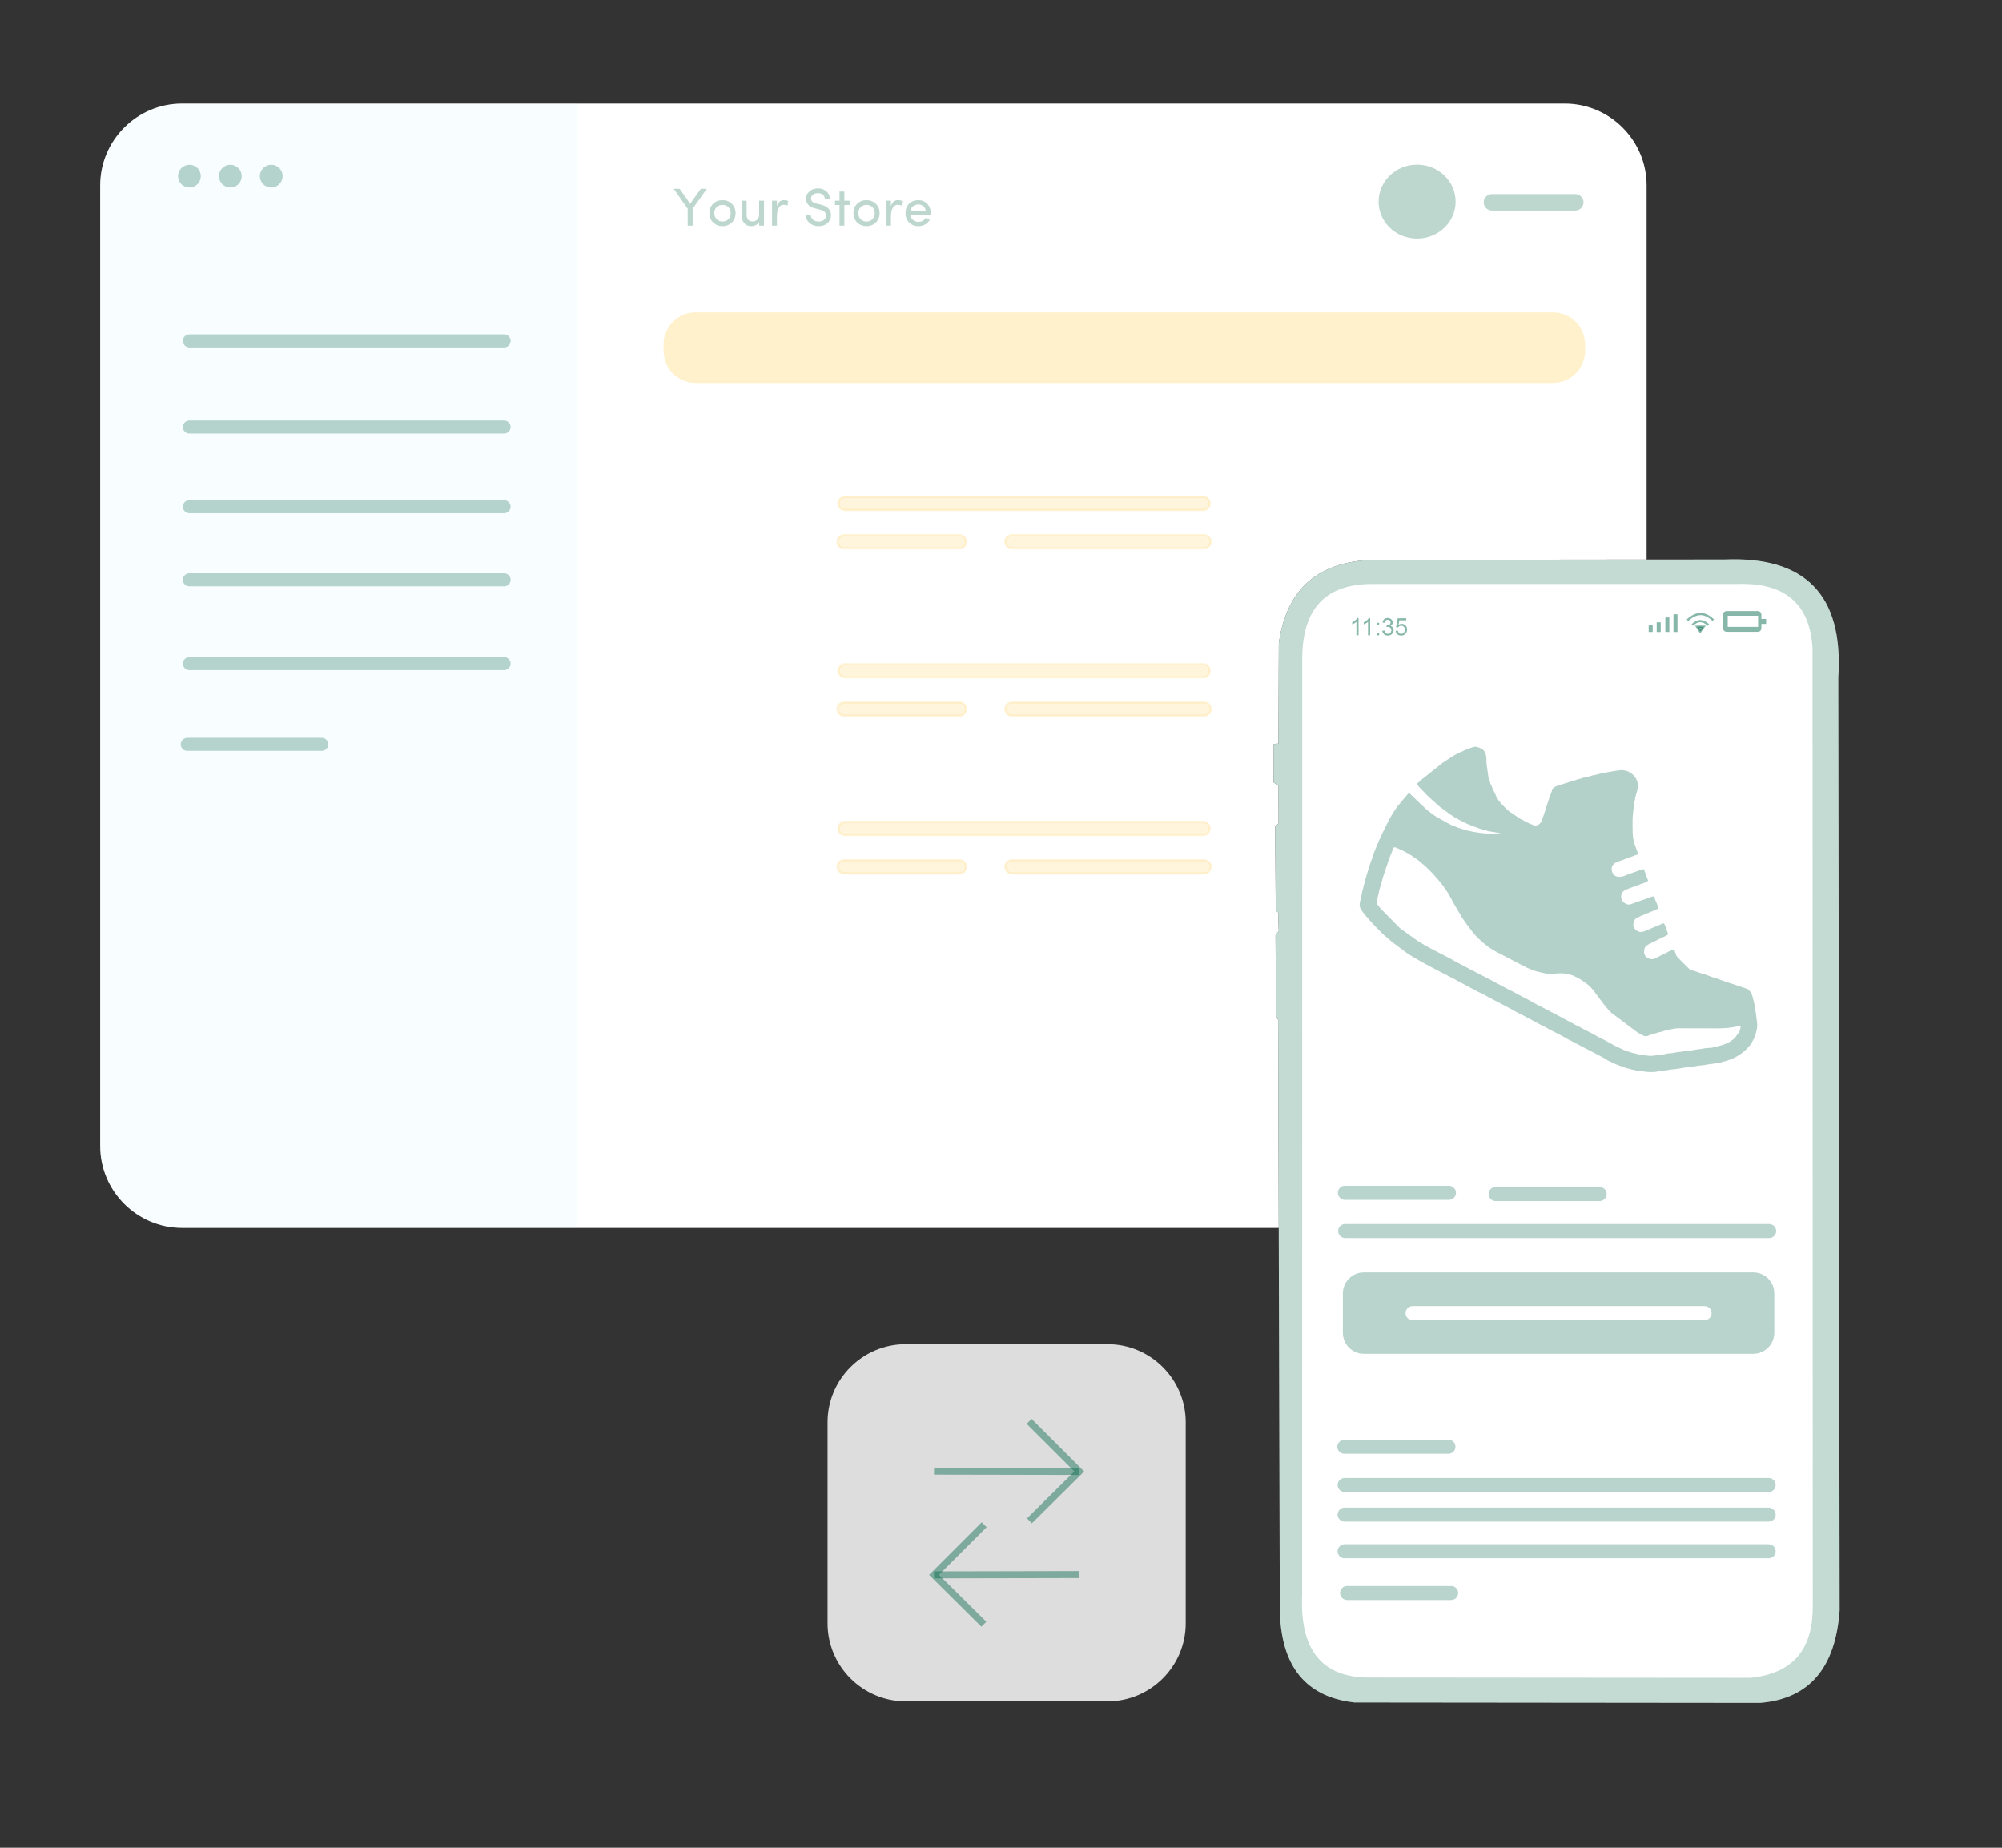 <?xml version="1.0" encoding="UTF-8"?>
<!DOCTYPE svg PUBLIC "-//W3C//DTD SVG 1.1//EN" "http://www.w3.org/Graphics/SVG/1.1/DTD/svg11.dtd">
<!-- Creator: CorelDRAW 2018 (64-Bit Evaluation Version) -->
<svg xmlns="http://www.w3.org/2000/svg" xml:space="preserve" width="389.467mm" height="359.508mm" version="1.1" style="shape-rendering:geometricPrecision; text-rendering:geometricPrecision; image-rendering:optimizeQuality; fill-rule:evenodd; clip-rule:evenodd"
viewBox="0 0 39029.6 36027.33"
 xmlns:xlink="http://www.w3.org/1999/xlink">
 <rect x="0" y="0" width="39029.6" height="36027.33" fill="#333333" stroke="none"/>
 <defs>
  <style type="text/css">
   <![CDATA[
    .str0 {stroke:#FFC83A;stroke-width:42.42;stroke-miterlimit:22.926;stroke-opacity:0.169}
    .str1 {stroke:#006648;stroke-width:135.76;stroke-miterlimit:22.926;stroke-opacity:0.431}
    .str2 {stroke:#006648;stroke-width:42.42;stroke-miterlimit:22.926;stroke-opacity:0.471}
    .fil11 {fill:none}
    .fil16 {fill:none}
    .fil2 {fill:white}
    .fil1 {fill:#FFC83A;fill-opacity:0.102}
    .fil0 {fill:none;fill-opacity:0.11}
    .fil4 {fill:#CDF4FF;fill-opacity:0.129}
    .fil8 {fill:#FFC83A;fill-opacity:0.169}
    .fil12 {fill:#006648;fill-opacity:0.231}
    .fil6 {fill:#FFC83A;fill-opacity:0.259}
    .fil7 {fill:#006648;fill-opacity:0.259}
    .fil9 {fill:#006648;fill-rule:nonzero;fill-opacity:0.259}
    .fil5 {fill:#006648;fill-opacity:0.278}
    .fil13 {fill:#006648;fill-opacity:0.278}
    .fil17 {fill:#006648;fill-opacity:0.30}
    .fil15 {fill:#006648;fill-opacity:0.471}
    .fil14 {fill:#006648;fill-rule:nonzero;fill-opacity:0.471}
    .fil10 {fill:white;fill-opacity:0.831}
    .fil3 {fill:white}
   ]]>
  </style>
 </defs>
 <g id="Layer_x0020_1">
  <g id="_2102924903664">
   <polygon class="fil0" points="-0,0 39029.6,0 39029.6,36027.33 -0,36027.33 "/>
   <path class="fil1" d="M3548.15 2018.82l26957.96 0c877.23,0 1594.96,717.72 1594.96,1594.96l0 7296.43 -5340.29 6.08c-1065.69,34.44 -1681.22,570.18 -1829.53,1626.23l-7.83 1954.61 -91.87 13.68 -2.96 745.68 95.77 62.55 1.93 734.92 -66.46 62.55 11.72 1637.96 46.91 35.18 11.73 367.46 -62.55 74.28 7.82 1583.23 43 70.37 11.14 4056.7 -21381.48 0c-877.22,0 -1594.95,-717.72 -1594.95,-1594.95l0 -18732.98c0,-877.23 717.72,-1594.96 1594.95,-1594.96z"/>
   <path class="fil2" d="M3548.15 2018.82l26957.96 0c877.22,0 1594.96,717.72 1594.96,1594.95l0 7296.44 -5340.29 6.07c-1065.68,34.46 -1681.22,570.18 -1829.52,1626.25l-7.83 1954.59 -91.88 13.69 -2.95 745.68 95.76 62.55 1.92 734.92 -66.45 62.55 11.72 1637.95 46.91 35.19 11.73 367.46 -62.55 74.28 7.83 1583.23 42.99 70.37 11.14 4056.71 -21381.48 0c-877.22,0 -1594.95,-717.73 -1594.95,-1594.96l0 -18732.99c0,-877.22 717.72,-1594.95 1594.95,-1594.95z"/>
   <path class="fil3" d="M33625.37 10908.47c1538.5,-62.54 2321.21,659.36 2212.61,2306.45l26.29 18182.7c-77.2,1102.07 -574.34,1725.61 -1548.05,1806.06l-7912.25 -7.81c-1027.51,-117.25 -1469.2,-802.72 -1454.23,-1931.15l-31.26 -11379.71 -42.99 -70.37 -7.83 -1583.23 62.55 -74.28 -11.73 -367.46 -46.91 -35.19 -11.72 -1637.95 66.45 -62.55 -1.92 -734.92 -95.76 -62.55 2.95 -745.68 91.88 -13.69 7.83 -1954.59c148.3,-1056.06 763.83,-1591.78 1829.52,-1626.25l6864.6 -7.82z"/>
   <path class="fil4" d="M3548.15 2018.82l7693.36 0 0 21922.89 -7693.36 0c-877.22,0 -1594.95,-717.72 -1594.95,-1594.95l0 -18732.98c0,-877.23 717.72,-1594.96 1594.95,-1594.96z"/>
   <path class="fil5" d="M3692.79 3212.35c122.4,0 221.62,99.23 221.62,221.63 0,122.4 -99.22,221.62 -221.62,221.62 -122.4,0 -221.63,-99.22 -221.63,-221.62 0,-122.4 99.23,-221.63 221.63,-221.63z"/>
   <path class="fil5" d="M4490.27 3212.35c122.4,0 221.62,99.23 221.62,221.63 0,122.4 -99.22,221.62 -221.62,221.62 -122.4,0 -221.62,-99.22 -221.62,-221.62 0,-122.4 99.22,-221.63 221.62,-221.63z"/>
   <path class="fil5" d="M5287.75 3212.35c122.4,0 221.62,99.23 221.62,221.63 0,122.4 -99.22,221.62 -221.62,221.62 -122.4,0 -221.62,-99.22 -221.62,-221.62 0,-122.4 99.22,-221.63 221.62,-221.63z"/>
   <path class="fil5" d="M3691.79 6519.33l6135.55 0c69.88,0 127.04,57.16 127.04,127.04l0 0.02c0,69.87 -57.16,127.03 -127.04,127.03l-6135.55 0c-69.88,0 -127.04,-57.16 -127.04,-127.03l0 -0.02c0,-69.88 57.16,-127.04 127.04,-127.04z"/>
   <path class="fil5" d="M3691.79 8199.31l6135.55 0c69.88,0 127.04,57.16 127.04,127.05l0 0.02c0,69.87 -57.16,127.03 -127.04,127.03l-6135.55 0c-69.88,0 -127.04,-57.16 -127.04,-127.03l0 -0.02c0,-69.89 57.16,-127.05 127.04,-127.05z"/>
   <path class="fil5" d="M3691.79 9752.25l6135.55 0c69.88,0 127.04,57.16 127.04,127.04l0 0.02c0,69.87 -57.16,127.03 -127.04,127.03l-6135.55 0c-69.88,0 -127.04,-57.16 -127.04,-127.03l0 -0.02c0,-69.88 57.16,-127.04 127.04,-127.04z"/>
   <path class="fil5" d="M3691.79 11178.14l6135.55 0c69.88,0 127.04,57.16 127.04,127.04l0 0.02c0,69.87 -57.16,127.03 -127.04,127.03l-6135.55 0c-69.88,0 -127.04,-57.16 -127.04,-127.03l0 -0.02c0,-69.88 57.16,-127.04 127.04,-127.04z"/>
   <path class="fil5" d="M3691.79 12812.19l6135.55 0c69.88,0 127.04,57.16 127.04,127.05l0 0.01c0,69.88 -57.16,127.04 -127.04,127.04l-6135.55 0c-69.88,0 -127.04,-57.16 -127.04,-127.04l0 -0.01c0,-69.89 57.16,-127.05 127.04,-127.05z"/>
   <path class="fil5" d="M3650.31 14386.1l2622.6 0c69.88,0 127.04,57.16 127.04,127.04l0 0.02c0,69.88 -57.16,127.04 -127.04,127.04l-2622.6 0c-69.88,0 -127.04,-57.16 -127.04,-127.04l0 -0.02c0,-69.88 57.16,-127.04 127.04,-127.04z"/>
   <path class="fil6" d="M13561.63 6090.46l16715.83 0c344,0 625.47,281.45 625.47,625.47l0 125.1c0,344.02 -281.47,625.47 -625.47,625.47l-16715.83 0c-344.01,0 -625.47,-281.45 -625.47,-625.47l0 -125.1c0,-344.02 281.46,-625.47 625.47,-625.47z"/>
   <path class="fil7" d="M27626.98 3209.36c414.52,0 750.55,322.92 750.55,721.25 0,398.33 -336.03,721.24 -750.55,721.24 -414.53,0 -750.56,-322.92 -750.56,-721.24 0,-398.34 336.03,-721.25 750.56,-721.25z"/>
   <path class="fil7" d="M29085.1 3784l1626.25 0c88.16,0 160.27,72.11 160.27,160.27l0 0.02c0,88.16 -72.11,160.27 -160.27,160.27l-1626.25 0c-88.16,0 -160.27,-72.11 -160.27,-160.27l0 -0.02c0,-88.16 72.11,-160.27 160.27,-160.27z"/>
   <path class="fil8 str0" d="M16473.94 9686.91l6981.88 0c70.96,0 128.99,58.04 128.99,128.99l0 0.02c0,70.95 -58.03,128.99 -128.99,128.99l-6981.88 0c-70.95,0 -128.99,-58.04 -128.99,-128.99l0 -0.02c0,-70.95 58.04,-128.99 128.99,-128.99z"/>
   <path class="fil8 str0" d="M16454.42 10433.57l2251.7 0c70.94,0 128.98,58.03 128.98,128.99l0 0.02c0,70.95 -58.04,128.99 -128.98,128.99l-2251.7 0c-70.95,0 -128.99,-58.04 -128.99,-128.99l0 -0.02c0,-70.96 58.04,-128.99 128.99,-128.99z"/>
   <path class="fil8 str0" d="M19726.41 10433.57l3748.95 0c70.95,0 128.99,58.03 128.99,128.99l0 0.02c0,70.95 -58.04,128.99 -128.99,128.99l-3748.95 0c-70.95,0 -128.99,-58.04 -128.99,-128.99l0 -0.02c0,-70.96 58.04,-128.99 128.99,-128.99z"/>
   <path class="fil8 str0" d="M16473.94 12949.6l6981.88 0c70.96,0 128.99,58.03 128.99,128.99l0 0.02c0,70.95 -58.03,128.99 -128.99,128.99l-6981.88 0c-70.95,0 -128.99,-58.04 -128.99,-128.99l0 -0.02c0,-70.96 58.04,-128.99 128.99,-128.99z"/>
   <path class="fil8 str0" d="M16454.42 13696.26l2251.7 0c70.94,0 128.98,58.03 128.98,128.99l0 0.01c0,70.96 -58.04,128.99 -128.98,128.99l-2251.7 0c-70.95,0 -128.99,-58.03 -128.99,-128.99l0 -0.01c0,-70.96 58.04,-128.99 128.99,-128.99z"/>
   <path class="fil8 str0" d="M19726.41 13696.26l3748.95 0c70.95,0 128.99,58.03 128.99,128.99l0 0.01c0,70.96 -58.04,128.99 -128.99,128.99l-3748.95 0c-70.95,0 -128.99,-58.03 -128.99,-128.99l0 -0.01c0,-70.96 58.04,-128.99 128.99,-128.99z"/>
   <path class="fil8 str0" d="M16473.94 16024.66l6981.88 0c70.96,0 128.99,58.03 128.99,128.99l0 0.02c0,70.95 -58.03,128.99 -128.99,128.99l-6981.88 0c-70.95,0 -128.99,-58.04 -128.99,-128.99l0 -0.02c0,-70.96 58.04,-128.99 128.99,-128.99z"/>
   <path class="fil8 str0" d="M16454.42 16771.3l2251.7 0c70.94,0 128.98,58.04 128.98,129l0 0.01c0,70.96 -58.04,128.99 -128.98,128.99l-2251.7 0c-70.95,0 -128.99,-58.03 -128.99,-128.99l0 -0.01c0,-70.96 58.04,-129 128.99,-129z"/>
   <path class="fil8 str0" d="M19726.41 16771.3l3748.95 0c70.95,0 128.99,58.04 128.99,129l0 0.01c0,70.96 -58.04,128.99 -128.99,128.99l-3748.95 0c-70.95,0 -128.99,-58.03 -128.99,-128.99l0 -0.01c0,-70.96 58.04,-129 128.99,-129z"/>
   <path class="fil9" d="M13503.47 4398.96l-96.9 0 0 -330.09 -272.1 -387.74 116 0 204.55 290.5 207.15 -290.5 116.52 0 -275.22 387.74 0 330.09zm696.13 -125.2c30.38,-29.86 45.67,-69.11 45.67,-117.73 0,-48.79 -15.28,-87.69 -45.67,-116.86 -30.38,-29.35 -68.25,-44.1 -113.56,-44.45 -45.15,0 -83.18,14.58 -113.91,43.93 -31.08,29.51 -46.71,68.42 -46.71,116.86 0,48.27 15.28,87.52 45.67,117.73 30.38,30.38 68.42,45.5 114.08,45.5 45.85,0 84.05,-14.93 114.43,-44.98zm-113.91 135.62c-70.84,0 -130.93,-23.45 -180.58,-70.33 -49.67,-46.88 -74.5,-108.01 -74.5,-183.54 0,-75.53 24.49,-136.83 73.29,-183.71 48.78,-46.89 109.04,-70.15 180.93,-69.81 72.23,0 132.66,23.44 181.46,70.33 49.13,47.23 73.8,108.35 73.8,183.19 0,74.84 -24.66,135.79 -73.98,183.02 -49.31,47.23 -109.56,70.85 -180.41,70.85zm714.2 -234.25l0 -262.72 94.8 0 0 486.54 -94.8 0 0 -72.58c-13.89,26.75 -34.73,47.41 -62.68,61.64 -27.79,14.24 -57.3,21.37 -88.56,21.37 -60.26,0 -106.62,-18.93 -139.1,-56.96 -32.47,-38.02 -48.61,-90.81 -48.27,-158.36l0 -281.65 94.81 0 0 274.87c0,40.46 9.38,72.23 27.96,95.33 18.75,22.75 46.88,34.03 84.56,34.03 37.68,0 68.94,-11.81 94.12,-35.6 25.17,-23.79 37.5,-59.05 37.16,-105.93zm346.24 46.88l0 176.95 -94.81 0 0 -486.54 94.81 0 0 109.74c23.79,-80.05 68.77,-120.17 135.27,-120.17 38.37,0 66.5,6.25 84.56,18.58l-14.75 88.91c-21.37,-11.28 -45.33,-16.85 -71.72,-16.85 -42.88,0 -75.7,20.49 -98.8,61.47 -23.09,41.15 -34.55,97.07 -34.55,167.91zm561.55 -29.34l97.42 0c0.69,32.3 15.28,61.47 43.76,87.69 28.47,26.23 64.42,39.07 108.18,38.38 43.75,0 77.96,-9.73 102.79,-29 24.66,-19.27 39.42,-44.8 44.1,-76.23 5.39,-65.46 -35.24,-108 -122.07,-127.62l-92.55 -23.79c-116.69,-29.69 -175.03,-92.21 -175.03,-187.19 0,-58.87 22.92,-107.14 68.77,-144.65 44.1,-38.37 98.8,-57.47 163.74,-57.47 65.12,0 119.81,19.27 164.44,57.99 44.45,38.55 66.68,89.43 66.68,152.46l-96.9 0c0,-35.43 -12.5,-63.91 -37.68,-85.61 -25.69,-21.36 -57.12,-32.12 -94.46,-32.12 -37.16,0 -69.98,9.72 -98.11,29.17 -26.4,19.45 -39.58,44.8 -39.58,76.05 0,48.45 34.55,80.74 103.49,96.9l93.59 22.92c68.59,18.23 119.12,46.71 151.59,85.6 32.64,38.9 45.67,86.3 39.24,142.04 -6.42,55.92 -31.26,101.59 -74.32,137.52 -43.06,35.78 -98.98,53.66 -167.74,53.66 -68.77,0 -127.8,-21.19 -177.12,-63.73 -48.1,-43.93 -72.24,-94.99 -72.24,-152.99zm753.44 -458.41l0 178.16 102.1 0 0 84.39 -102.1 0 0 402.15 -94.81 0 0 -402.15 -87.52 0 0 -84.39 87.52 0 0 -178.16 94.81 0zm546.45 539.51c30.38,-29.86 45.67,-69.11 45.67,-117.73 0,-48.79 -15.28,-87.69 -45.67,-116.86 -30.38,-29.35 -68.25,-44.1 -113.56,-44.45 -45.15,0 -83.18,14.58 -113.91,43.93 -31.08,29.51 -46.71,68.42 -46.71,116.86 0,48.27 15.28,87.52 45.67,117.73 30.38,30.38 68.42,45.5 114.08,45.5 45.85,0 84.05,-14.93 114.43,-44.98zm-113.91 135.62c-70.84,0 -130.93,-23.45 -180.58,-70.33 -49.67,-46.88 -74.5,-108.01 -74.5,-183.54 0,-75.53 24.49,-136.83 73.29,-183.71 48.78,-46.89 109.04,-70.15 180.93,-69.81 72.23,0 132.66,23.44 181.46,70.33 49.13,47.23 73.8,108.35 73.8,183.19 0,74.84 -24.66,135.79 -73.98,183.02 -49.31,47.23 -109.56,70.85 -180.41,70.85zm475.61 -187.37l0 176.95 -94.81 0 0 -486.54 94.81 0 0 109.74c23.79,-80.05 68.77,-120.17 135.27,-120.17 38.37,0 66.5,6.25 84.56,18.58l-14.75 88.91c-21.37,-11.28 -45.33,-16.85 -71.72,-16.85 -42.88,0 -75.7,20.49 -98.8,61.47 -23.09,41.15 -34.55,97.07 -34.55,167.91zm774.62 -67.71c0,21.53 -0.34,33.86 -1.04,37.33l-394.86 0c4.69,39.24 22.06,71.71 51.92,97.59 28.82,23.79 61.12,35.78 97.07,35.78 70.33,0 119.46,-25.18 147.59,-75.54 0.69,0 1.73,0.17 3.13,0.87 1.21,0.69 3.65,1.9 7.13,3.65 3.99,1.73 9.37,3.82 16.14,6.07 6.77,2.44 11.99,4.52 15.28,6.25l39.76 14.76c-19.97,40.98 -50.19,72.58 -90.64,94.8 -40.29,22.41 -84.74,33.52 -133.18,33.52 -69.63,0 -129.01,-23.45 -178.51,-70.5 -47.05,-47.06 -70.5,-108.7 -70.5,-184.58 0,-76.06 23.45,-137 70.16,-183.02 46.88,-45.85 106.1,-68.94 177.98,-69.29 71.89,0 129.89,23.27 173.99,69.63 45.67,46.2 68.59,107.14 68.59,182.68zm-142.03 -133.01c-27.09,-23.27 -60.78,-34.9 -100.71,-34.9 -40.12,0 -74.5,11.63 -103.32,34.9 -28.48,24.83 -45.15,57.13 -49.84,96.37l301.62 0c-4.69,-39.24 -20.66,-71.54 -47.75,-96.37z"/>
   <path class="fil10" d="M17654.41 26209.24l3940.5 0c836.37,0 1520.68,684.3 1520.68,1520.68l0 3922.92c0,836.38 -684.31,1520.68 -1520.68,1520.68l-3940.5 0c-836.38,0 -1520.68,-684.3 -1520.68,-1520.68l0 -3922.92c0,-836.38 684.3,-1520.68 1520.68,-1520.68z"/>
   <polyline class="fil11 str1" points="20062.95,27713.59 21040.24,28690.87 20068.87,29653.36 "/>
   <line class="fil11 str1" x1="18209.07" y1="28684.97" x2="21040.24" y2= "28690.87" />
   <polyline class="fil11 str1" points="19186.37,29729.39 18209.07,30706.66 19180.44,31669.16 "/>
   <line class="fil11 str1" x1="21040.24" y1="30700.76" x2="18209.07" y2= "30706.66" />
   <path class="fil12" d="M35837.98 13214.92l26.29 18182.7c-77.2,1102.08 -574.34,1725.61 -1548.05,1806.06l-7912.24 -7.81c-1027.51,-117.24 -1469.2,-802.72 -1454.23,-1931.15l-31.27 -11379.71 -43 -70.37 -7.82 -1583.23 62.55 -74.28 -11.73 -367.46 -46.91 -35.18 -11.72 -1637.96 66.46 -62.55 -1.93 -734.92 -95.77 -62.55 2.96 -745.68 91.87 -13.68 7.83 -1954.61c148.31,-1056.04 763.83,-1591.78 1829.53,-1626.23l6864.6 -7.82c1538.5,-62.55 2321.21,659.36 2212.61,2306.44zm-10452.6 17885.44l1.99 -18197.29c-14.84,-957.76 382.28,-1528.52 1399.49,-1516.77l7083.5 0c898.49,-29.93 1410.88,359.61 1464.97,1247.03l4.87 18658.69c11.46,810.5 -332.42,1334.81 -1218.7,1422.96l-7472.95 -5.87c-904,-16.14 -1307.8,-571 -1263.18,-1608.75z"/>
   <path class="fil13" d="M26218.84 23120.78l2028.91 0c75.27,0 136.82,61.56 136.82,136.82l0 0c0,75.26 -61.55,136.83 -136.82,136.83l-2028.91 0c-75.26,0 -136.82,-61.57 -136.82,-136.83l0 0c0,-75.26 61.56,-136.82 136.82,-136.82z"/>
   <path class="fil13" d="M26208.62 28072.26l2028.91 0c75.27,0 136.82,61.56 136.82,136.82l0 0c0,75.26 -61.55,136.83 -136.82,136.83l-2028.91 0c-75.26,0 -136.82,-61.57 -136.82,-136.83l0 0c0,-75.26 61.56,-136.82 136.82,-136.82z"/>
   <path class="fil13" d="M26261.69 30923.55l2028.91 0c75.27,0 136.82,61.55 136.82,136.82l0 0c0,75.25 -61.55,136.82 -136.82,136.82l-2028.91 0c-75.25,0 -136.81,-61.57 -136.81,-136.82l0 0c0,-75.27 61.56,-136.82 136.81,-136.82z"/>
   <path class="fil13" d="M26224.25 23865.95l8266.51 0c75.24,0 136.81,61.55 136.81,136.82l0 0c0,75.25 -61.57,136.82 -136.81,136.82l-8266.51 0c-75.25,0 -136.81,-61.57 -136.81,-136.82l0 0c0,-75.27 61.56,-136.82 136.81,-136.82z"/>
   <path class="fil13" d="M26214.03 28817.41l8266.51 0c75.24,0 136.81,61.56 136.81,136.83l0 0c0,75.25 -61.57,136.82 -136.81,136.82l-8266.51 0c-75.25,0 -136.81,-61.57 -136.81,-136.82l0 0c0,-75.27 61.56,-136.83 136.81,-136.83z"/>
   <path class="fil13" d="M26214.03 29395.04l8266.51 0c75.24,0 136.81,61.56 136.81,136.82l0 0c0,75.26 -61.57,136.83 -136.81,136.83l-8266.51 0c-75.25,0 -136.81,-61.57 -136.81,-136.83l0 0c0,-75.26 61.56,-136.82 136.81,-136.82z"/>
   <path class="fil13" d="M26214.03 30109.48l8266.51 0c75.24,0 136.81,61.56 136.81,136.82l0 0c0,75.26 -61.57,136.82 -136.81,136.82l-8266.51 0c-75.25,0 -136.81,-61.56 -136.81,-136.82l0 0c0,-75.26 61.56,-136.82 136.81,-136.82z"/>
   <path class="fil13" d="M29156.61 23144.23l2028.91 0c75.26,0 136.82,61.56 136.82,136.82l0 0c0,75.26 -61.56,136.82 -136.82,136.82l-2028.91 0c-75.26,0 -136.82,-61.56 -136.82,-136.82l0 0c0,-75.26 61.56,-136.82 136.82,-136.82z"/>
   <path class="fil13" d="M26588.23 24809.55l7593.66 0c224.7,0 408.52,183.83 408.52,408.52l0 770.11c0,224.69 -183.82,408.52 -408.52,408.52l-7593.66 0c-224.68,0 -408.51,-183.83 -408.51,-408.52l0 -770.11c0,-224.69 183.83,-408.52 408.51,-408.52zm949.95 656.75l5693.78 0c75.27,0 136.83,61.56 136.83,136.82l0 0c0,75.25 -61.56,136.82 -136.83,136.82l-5693.78 0c-75.27,0 -136.83,-61.57 -136.83,-136.82l0 0c0,-75.26 61.56,-136.82 136.83,-136.82z"/>
   <path class="fil14" d="M26485.3 12386.22l-41.29 0 0 -262.86c-9.93,9.54 -22.98,19 -39.09,28.46 -16.1,9.46 -30.65,16.58 -43.46,21.27l0 -39.87c23.06,-10.78 43.23,-23.92 60.51,-39.4 17.28,-15.4 29.55,-30.33 36.75,-44.88l26.59 0 0 337.29zm226.11 0l-41.29 0 0 -262.86c-9.93,9.54 -22.98,19 -39.09,28.46 -16.1,9.46 -30.65,16.58 -43.46,21.27l0 -39.87c23.06,-10.78 43.23,-23.92 60.51,-39.4 17.28,-15.4 29.55,-30.33 36.75,-44.88l26.59 0 0 337.29zm128.61 -196.56l0 -46.91 46.91 0 0 46.91 -46.91 0zm0 196.56l0 -46.91 46.91 0 0 46.91 -46.91 0zm107.82 -89.13l41.28 -5.63c4.77,23.46 12.75,40.35 24.08,50.67 11.34,10.32 25.25,15.48 41.76,15.48 19.54,0 36.04,-6.72 49.33,-20.17 13.29,-13.45 19.93,-30.1 19.93,-49.97 0,-18.92 -6.17,-34.55 -18.61,-46.91 -12.36,-12.28 -28.07,-18.45 -47.22,-18.45 -7.82,0 -17.52,1.56 -29.16,4.61l4.61 -36.12c2.74,0.31 5,0.47 6.64,0.47 17.67,0 33.46,-4.62 47.62,-13.76 14.07,-9.15 21.1,-23.23 21.1,-42.22 0,-15.09 -5.16,-27.61 -15.4,-37.53 -10.24,-9.93 -23.45,-14.86 -39.63,-14.86 -16.11,0 -29.48,5.08 -40.2,15.25 -10.7,10.16 -17.59,25.4 -20.63,45.74l-41.29 -7.51c5.08,-27.68 16.51,-49.18 34.4,-64.43 17.83,-15.24 40.12,-22.83 66.69,-22.83 18.3,0 35.18,3.91 50.59,11.81 15.48,7.82 27.29,18.53 35.42,32.06 8.21,13.6 12.28,27.99 12.28,43.23 0,14.46 -3.91,27.6 -11.64,39.48 -7.83,11.89 -19.39,21.35 -34.64,28.38 19.86,4.54 35.26,14.07 46.29,28.54 10.94,14.38 16.41,32.52 16.41,54.18 0,29.32 -10.7,54.27 -32.05,74.67 -21.43,20.4 -48.47,30.57 -81.16,30.57 -29.47,0 -53.94,-8.84 -73.42,-26.43 -19.54,-17.6 -30.65,-40.35 -33.38,-68.34zm260.9 0.94l43.16 -3.29c3.21,21.03 10.63,36.83 22.2,47.46 11.57,10.55 25.72,15.86 42.38,15.86 20.09,0 36.9,-7.51 50.59,-22.44 13.6,-15.01 20.4,-34.86 20.4,-59.58 0,-23.53 -6.48,-42.06 -19.54,-55.67 -13.06,-13.6 -30.34,-20.4 -51.84,-20.4 -13.37,0 -25.33,3.05 -35.97,9.15 -10.55,6.09 -18.84,13.99 -24.94,23.69l-38.93 -5.63 32.37 -172.63 166.53 0 0 39.4 -133.61 0 -17.91 90.61c20.09,-14.15 41.21,-21.19 63.25,-21.19 29.24,0 53.94,10.16 74.04,30.48 20.09,20.33 30.17,46.45 30.17,78.35 0,30.41 -8.83,56.68 -26.5,78.81 -21.51,27.21 -50.9,40.82 -88.12,40.82 -30.49,0 -55.36,-8.6 -74.67,-25.72 -19.31,-17.13 -30.33,-39.79 -33.07,-68.09z"/>
   <polygon class="fil15" points="32141.72,12193.92 32219.91,12193.92 32219.91,12320.97 32141.72,12320.97 "/>
   <polygon class="fil15" points="32298.09,12133.32 32376.29,12133.32 32376.29,12321.94 32298.09,12321.94 "/>
   <polygon class="fil15" points="32466.66,12038.53 32544.86,12038.53 32544.86,12320.97 32466.66,12320.97 "/>
   <polygon class="fil15" points="32625.02,11976.73 32703.21,11976.73 32703.21,12321.91 32625.02,12321.91 "/>
   <polygon class="fil15 str2" points="33214.74,12218.06 33146.33,12312.86 33083.77,12219.04 "/>
   <path class="fil16 str2" d="M32993.37 12183.86c106.61,-102.53 210.38,-96.2 311.76,1.95"/>
   <path class="fil16 str2" d="M32897.6 12092.97c165.29,-152.51 332.82,-168.06 503.31,0"/>
   <path class="fil15" d="M33682.84 12005.79l592.25 0 0 215.99 -592.25 0 0 -215.99zm-21.52 -91.87l607.92 0c38.16,0 69.38,31.22 69.38,69.38l0 84.55 92.84 0 0 96.76 -92.84 0 0 84.55c0,38.16 -31.22,69.38 -69.38,69.38l-607.92 0c-38.16,0 -69.38,-31.22 -69.38,-69.38l0 -265.85c0,-38.16 31.22,-69.38 69.38,-69.38z"/>
   <path class="fil17" d="M32186.01 20587.28c-77.19,0 -143.6,-16.93 -217.46,-24.27 -45.16,-4.49 -57.97,-16.92 -95.61,-23.52 -68.62,-12.05 -47.19,-13.06 -92.94,-25.03 -65.21,-17.08 -59.29,-20.66 -93.01,-29.44l-162.99 -73.85c-79.83,-38.53 -153.73,-84.98 -232.53,-126.17 -43.51,-22.74 -159.64,-77.46 -193.54,-101.8 -12.85,-9.21 -22.91,-10.56 -38.2,-20.76l-194.75 -100.48c-53.43,-33.53 -144.92,-69.74 -196.21,-103.92 -17.23,-11.47 -18.67,-9.7 -39.67,-19.36 -17.66,-8.11 -14.96,-12.16 -37.35,-21.68 -59.12,-25.15 -138.3,-78.96 -196.49,-103.55 -24.3,-10.26 -18.13,-11.45 -37.5,-21.89l-117.09 -59.92c-19.7,-8.95 -14.08,-12.45 -37.3,-21.53 -26.2,-10.24 -20.78,-12.98 -41.32,-22.83l-80.07 -37.88c-59.21,-36.48 -133.17,-66.02 -192.36,-102.75 -102.35,-63.5 -205.35,-104.31 -307.41,-165 -58.98,-35.06 -174.01,-86.27 -236.37,-122.72 -49.31,-28.83 -107.63,-53.7 -157.27,-83.81l-153.78 -82.48c-25.4,-10.47 -19.42,-9.46 -38.17,-20.73 -15.18,-9.13 -25.63,-9.56 -39.99,-19.13l-197.4 -102.6c-19.19,-13.04 -17.53,-9.21 -39.36,-19.67l-347.76 -183.61c-15.33,-8.89 -17.22,-11.1 -38.4,-20.72 -18.46,-8.39 -17.58,-14.15 -39.78,-24.08l-411.07 -213.74c-9.93,-5.96 -6,-5.83 -17.58,-12.04 -25.35,-13.59 -55.9,-25.65 -77.68,-40.39l-113.55 -68.36c-23.06,-11.33 -19.99,-11.12 -37,-22.18l-343.49 -246.83 -354.45 -358.99c-71.98,-87.76 -128.23,-109.49 -81.36,-238.62 11.45,-31.53 31.61,-154.84 45.87,-195.3 11.32,-32.14 15.3,-64.19 25.48,-92.4 6.15,-17.03 11.18,-22.63 15.47,-43.67 16.78,-82.17 60.99,-185.38 83.47,-270.87 4.69,-17.85 11.92,-26.24 17.38,-41.55 5.24,-14.68 6.53,-32.04 12.61,-46.46l48.01 -129.06c6.76,-21.57 14,-21.64 20.26,-43.77 6.2,-21.91 3.51,-23.18 15.42,-43.67 15.73,-27.1 13.08,-68.39 43.01,-74.47 31.84,-6.46 270.29,121.56 319.72,152.86l70.02 47.88c59.28,38.97 114.33,85.13 168.29,131.85 11.94,10.33 22.37,16.91 32.86,26.23 23.28,20.65 35.77,35.66 60.35,57.66 40.62,36.33 78.74,80.17 116.56,119.67 37.45,39.1 176.46,202.88 201.83,245.89 26.43,44.81 86.33,119.31 104.26,161.33l42.27 75.83c9.92,15.25 12.04,29.24 20.94,43.16l176.55 300.55c26.25,46.76 66.91,94.25 96.12,140.07l127.39 167.76c61.27,71.1 168.92,180.95 244.68,232.7 23.22,15.86 39.31,36.36 66.85,51.09 24.69,13.21 47.55,33.63 70.82,47.16l98.28 54.18c7.43,3.56 13.52,5.18 20.66,8.85l429.04 225.34c54.5,21.28 103.29,59.23 159.29,76.76l127.94 49.41c47.49,13.45 204.31,51.43 244.22,51.61 112.51,0.52 129.6,-6.41 226.31,-10.31 57.79,-2.33 163.45,10.38 210.67,30.32 13.95,5.89 31.3,8.59 45.42,13.42l115.15 56.98c68.16,43.63 139.63,89.78 200.58,143.93 59.63,52.98 108.96,124.53 155.73,188.56l137.5 182.38c5.03,6.2 7.2,10.78 12.34,17.13l94.38 107.35c5.58,6.12 5.96,8.26 11.07,13.56 8.12,8.43 6.88,5.2 16.08,13.39l508.42 382.05c21.73,11.4 51.03,27.75 72.2,40.94 18.11,11.25 61.91,34.49 83.12,36.88 48.41,5.43 56.51,-14.42 92.37,-22.97 49.38,-11.76 137.53,-46.5 178.29,-52.89 58.51,-9.19 122.82,-40.02 181.52,-49.76 62.69,-10.39 134.32,-28.51 197.63,-28.51l737.81 1.72c137.71,0 241.24,-6.49 369.64,-30.45 33.7,-6.29 67.54,-33.42 105.24,-18.88 3.35,17.47 -18.18,100.78 -26.47,116.73l-92.07 124.35c-8.3,7.5 -26.37,22.4 -37.9,31 -34.75,25.9 -100.31,66.66 -137.63,78.89 -28.05,9.19 -30.9,11.2 -52.97,20.79 -17.72,7.7 -41.24,8.41 -59.38,14.6 -50.82,17.31 -118.17,34 -171.47,40.68 -42.69,5.33 -87.03,4.33 -129.51,12.08 -48.33,8.82 -75.05,14.98 -128.38,19.54 -46.95,4.02 -79.02,15.76 -121.66,20.26 -44.34,4.68 -86.72,3.05 -129.75,13.84 -44.67,11.22 -77.08,13.21 -125.41,17.5 -46.44,4.11 -80.4,16.41 -126.48,21.26 -43.84,4.6 -84.84,4.69 -125.92,16.53 -43.32,12.48 -80.79,11.63 -126.14,16.94 -59.94,7 -88.99,19.89 -157.99,19.89zm-4555.56 -5312.65c4.29,34.89 21.52,52.82 36.7,70.78l161.47 168.37c13.16,12.49 14.84,16.15 27.17,26.81 9.57,8.27 4.39,2.37 14.63,12.24l191.77 171.74c6.9,5.07 8.99,5.71 15.74,11.35l143.37 105.87c14.66,10.81 10.29,10.53 30.39,23.4l101.27 67.18c13.72,7.48 24.27,10.81 35.55,18.07 86.2,55.42 141.64,72.56 221.15,115.54l160.18 62.23c52.38,26.76 187.85,56.8 251.51,78.53l241.07 39.51c-99.06,7.34 -208.18,6.46 -308.33,3.31 -43.07,-1.35 -245.75,-29.93 -281.32,-41.9 -21.15,-7.12 -47.9,-9.13 -70.09,-13.45l-184.07 -57.2c-38.95,-18.54 -77.39,-32.8 -116.61,-45.58l-285.81 -156.96c-66.39,-37.89 -146.25,-105.33 -210.32,-153.85l-289.4 -276.38c-10.48,-11.22 -26.66,-29.8 -40.13,-37.83 -31.64,11.17 -29.47,13.87 -46.06,34l-72.22 85.23c-9.82,12.97 -26.53,32.83 -35.52,43.16 -42.68,48.97 -85.83,99.33 -120.87,154.72l-15.64 23.62c-33.69,43.85 -123.3,204.87 -142.79,250.81l-103.99 210.72c-8.57,20.36 -14.54,27.96 -24.78,54.1 -9.02,23 -15.01,26.62 -24.31,54.35l-70.8 165.61c-4.05,9.82 -5.77,20.31 -9.17,29.88 -4.59,12.92 -8.34,15.95 -13.56,26.15 -9.65,18.81 -9.83,36.46 -20.22,58.22 -10.28,21.54 -10.1,34.88 -18.71,59.83l-43.44 114.39c-21.39,76.55 -99.64,311.91 -108.63,368.17 -4.89,30.55 -13.27,35.5 -19.45,59.81 -5.6,22.02 -5,43.37 -11.97,66.46 -7.57,25.11 -13.26,29.95 -17.75,61.25 -10.58,73.83 -50.96,198.92 -49.83,266.86 1.29,78.25 105.38,182.35 153.9,241.51 83.14,101.37 176.73,194.89 266.09,284.83 66.03,66.43 141.42,121.64 209.58,183.99l269.6 202.8c37.32,30.05 83.56,54.75 122.41,79.31l173.49 101.92c14.58,9.46 34.23,15.77 51.58,27.25 14.21,9.4 12.67,6.26 26.61,12.66 20.08,9.22 8.56,6.24 23.24,16.07 9.52,6.37 17.04,7.35 27.08,12.34 12.67,6.3 10.89,8.23 24.09,15.17 16.22,8.54 39.95,21.77 51.64,27.13l207.06 107.77c23.27,9.32 25.12,15.16 52,26.76 49.5,21.35 103.49,58.5 156.08,80.13l152.98 83.2c13.44,8.18 37.27,17.66 51.52,27.19 39.74,26.58 109.22,54.42 153.38,82.74 11.27,7.24 15.71,7.04 27.57,11.89 21.22,8.64 9.2,5.53 23.97,15.25l103.72 53.74c8.74,4.37 18.89,6.22 28.5,10.97l178.73 96.79c37.95,15.68 65.41,38.55 103.75,53.57l309.67 162.66c95.39,59.68 208.34,107.93 307.68,164.6 9.79,5.58 17.83,7.61 27.02,12.33l178.67 96.99c38.09,16.34 67.36,40.11 102.91,54.45 39.97,16.12 89.39,44.8 128.22,68.55 9.55,5.84 17.92,7.56 27.39,11.99l51.11 27.48c13.35,6.48 36.32,17.89 51.86,26.9 46.81,27.14 174.79,88.57 205.29,109.6 35.34,24.37 158.89,80.21 206.11,108.89l468.95 244.27c14.2,6.84 12.7,8.81 24.18,15.25 7.74,4.35 16.95,6.64 27.25,12.16l48.54 30.05c42.33,31.79 113.4,55.74 155.12,81.15l228.19 86.34c84.7,18.86 169.21,46.98 258.38,56.84 145.16,16.05 120.48,25.75 293.33,23.22l275.99 -40.78c45.25,-11.12 93.68,-9.9 140.54,-16.62l272.27 -43.05c53.45,-5.24 87.13,-4.36 139.67,-17.4 43.95,-10.91 95.24,-9.71 140.71,-16.48 50.82,-7.57 80.41,-17.83 137.75,-20.62l201.61 -33.7c23.69,-7.35 31.25,-13.06 60.7,-18.01 40.03,-6.73 190.03,-62.48 227.65,-87.52 17.18,-11.44 32.95,-17.41 49.14,-29.44 11.3,-8.42 30.46,-19.42 47.77,-31 60.26,-40.3 118.3,-96.6 163.79,-151.2l33.49 -45.11c22.54,-32.27 37.38,-67.27 57.24,-100.14 20.65,-34.19 47.01,-138.94 55.8,-180.38 20.98,-98.88 -6.14,-193.75 -14.96,-288.26 -5.55,-59.46 -29.31,-208.4 -47.62,-267.92 -14.44,-46.96 -16.07,-98.72 -47.75,-148.81 -26.34,-41.63 -46.85,-79.46 -103.01,-94l-413.19 -137.6c-24.98,-10.54 -28.42,-12.27 -58.71,-19.85l-114.31 -43.16c-21.25,-8.51 -39.78,-7.49 -60.99,-17.7l-174.49 -61.65c-24.46,-8.24 -35.98,-6 -60.61,-18.25l-175.6 -60.53c-39.64,-10.4 -26.61,-4.95 -51.84,-26.81l-217.18 -215.89c-49.89,-52.92 -38.68,-90.13 -63.27,-133.61 -25.87,-45.76 -68.25,-2.11 -101.87,10.68 -17.4,6.61 -12.42,5.05 -25.55,13.78l-184.45 91.03c-34.86,13.76 -66.85,43.34 -108.84,48.21 -61.18,7.09 -128.04,-20.69 -158.59,-76.45 -21.75,-39.72 -17.04,-93.64 -4.02,-135.05 6.25,-19.88 19.59,-32.04 33.33,-45.24 51.22,-49.24 142.63,-72.57 203.67,-111.22 40.65,-25.73 192.19,-87.23 209.09,-105.96 20.62,-22.85 6.22,-32.24 -1.52,-52.76 -11.99,-31.7 -50.53,-158.2 -69.18,-167.53 -29.92,-8.59 -49.24,14.85 -76.89,23.59l-77.75 30.49c-20.43,7.7 -14.05,11.06 -35.68,18.43 -17.02,5.79 -23.04,5 -39.98,14.14 -50.53,27.27 -84.93,35.44 -113.23,49.04 -35.67,17.16 -81.26,36.02 -124.32,28.14 -90.88,-16.62 -147.19,-99.05 -123.23,-182.08 18.03,-62.45 40.23,-87.36 105.75,-110.75 17.91,-6.38 19.15,-11.93 35.88,-18.3 17.37,-6.62 21.98,-4.09 39.67,-14.38 17.81,-10.34 14.7,-8.33 37.98,-15.73 17.18,-5.46 24.02,-12.33 36.33,-18.15 13.6,-6.45 25.65,-6.92 40.23,-13.75 16.45,-7.71 15.91,-11.8 36.28,-17.75 36.09,-10.56 114.88,-40.77 144.78,-66.78 1.37,-24.76 -3.18,-49.66 -13.32,-70.08l-38.24 -89.81c-13.88,-39.51 -11.35,-45.05 -41.67,-76.27 -36.78,7.2 -91.18,30.14 -129.71,42.48 -17.47,5.6 -20.03,11.26 -37.01,17.11 -15.18,5.22 -30.64,5.99 -46.21,12.79l-118.99 43.23c-28.86,7.26 -38.41,17.63 -83.3,30.17 -35.26,9.86 -48.08,22.15 -89.54,10.2 -139.47,-40.19 -155.09,-198.33 -66.33,-264.63 34.22,-25.56 37.14,-19.25 77.83,-35.31 16.93,-6.68 17.79,-11.24 36.92,-16.89l167.36 -59.26c15.97,-5.5 21.81,-11.6 37.14,-17.01 15.54,-5.49 30.77,-6.51 45.48,-13.5 39.06,-18.52 77.04,-24.4 106.96,-54.27 -10.14,-35.33 -33.9,-79.11 -42.75,-118.81 -6.88,-30.91 -16.61,-33.76 -23.69,-59.88 -7.44,-27.44 -3.59,-41.79 -32.11,-45.51 -18.62,-2.43 -101.76,30.12 -119.52,39.42 -21.94,11.48 -40.27,10.14 -62.68,20.86 -24.98,11.94 -30.39,11.73 -58.07,20.55 -99.71,31.78 -208.07,110.4 -312.83,43.12 -15.06,-9.68 -28.6,-23.37 -37.47,-41.22 -45.57,-91.6 -25.37,-166.57 62.76,-215.61l417.01 -153.42c18.73,-13.37 6.88,-43.54 -2.63,-59l-65.44 -180.39c-16.31,-69.18 -24.15,-138.51 -24.89,-209.51 -2.28,-219.2 -7.89,-256.97 19.88,-465.38 7.14,-53.53 6.09,-91.61 21.51,-141.02 7.97,-25.51 7.85,-45.83 12.69,-71 8.6,-44.64 44.41,-119.56 47.38,-193.35 3.91,-97.19 -33.51,-178.4 -92.03,-232.63 -12.73,-11.81 -8.66,-10.79 -23.15,-21.25l-73.2 -44.96c-22.38,-12.93 -104.93,-28.72 -136.28,-27.34 -71.78,3.17 -414.5,65.2 -483.3,88.47 -22.48,7.6 -42.07,8.12 -66.21,12.72 -25.93,4.94 -36.88,14.57 -64.17,19.84l-127.63 29.08c-28.39,5.16 -35.68,13.9 -58.65,19.84 -28.23,7.31 -40.78,4.86 -66.78,17.18 -24.77,11.71 -35.35,10.21 -62.24,16.56l-307.03 101.38c-40.09,10.01 -80.5,27.92 -101.12,61.27l-43.08 118.85c-7.74,32.91 -12.41,33.46 -21.56,57.45l-119.44 367.72c-20.03,44.66 -19.54,75.01 -48.81,113.43 -3.07,4.03 -17.02,21.86 -19.84,24.44 -25.59,23.41 -50.56,27.71 -83.05,35.36 -3.94,0.92 -7.47,1.93 -10.72,2.99 -14.08,-5.82 -26.74,-11.84 -36.83,-18.03 -20.94,-12.85 -32.65,-9.8 -54.24,-19.73l-196.14 -100.36 -220.58 -149.76c-28.4,-23.67 -55.54,-50.26 -80.03,-74.89 -90.73,-91.26 -137.24,-141.25 -184.98,-259.29 -14.4,-35.62 -43.94,-78.18 -71.73,-157.51 -8.97,-25.57 -15.48,-24.58 -23.98,-49.86 -6.73,-20.04 -7.61,-38.96 -14.57,-59.73 -7.42,-22.12 -15.02,-29.1 -20.78,-52.94l-37.83 -268.43c-2.56,-117.92 8.92,-257.38 -132.67,-308.59 -44.22,-15.99 -71.75,-33.19 -128.66,-15.67 -92.3,28.41 -94.23,35.74 -162.48,59.71 -27.3,9.59 -25.31,15.67 -48.41,25.26 -21.98,9.13 -33.07,7.86 -53.28,20.81 -26.74,17.13 -21.91,12.03 -49.39,24.83 -73.55,34.24 -216.39,137.15 -277.53,173.53l-416.4 331.09c-13.93,12.58 -28.2,23.85 -38.87,35.12l-41.87 37.17z"/>
  </g>
 </g>
</svg>
